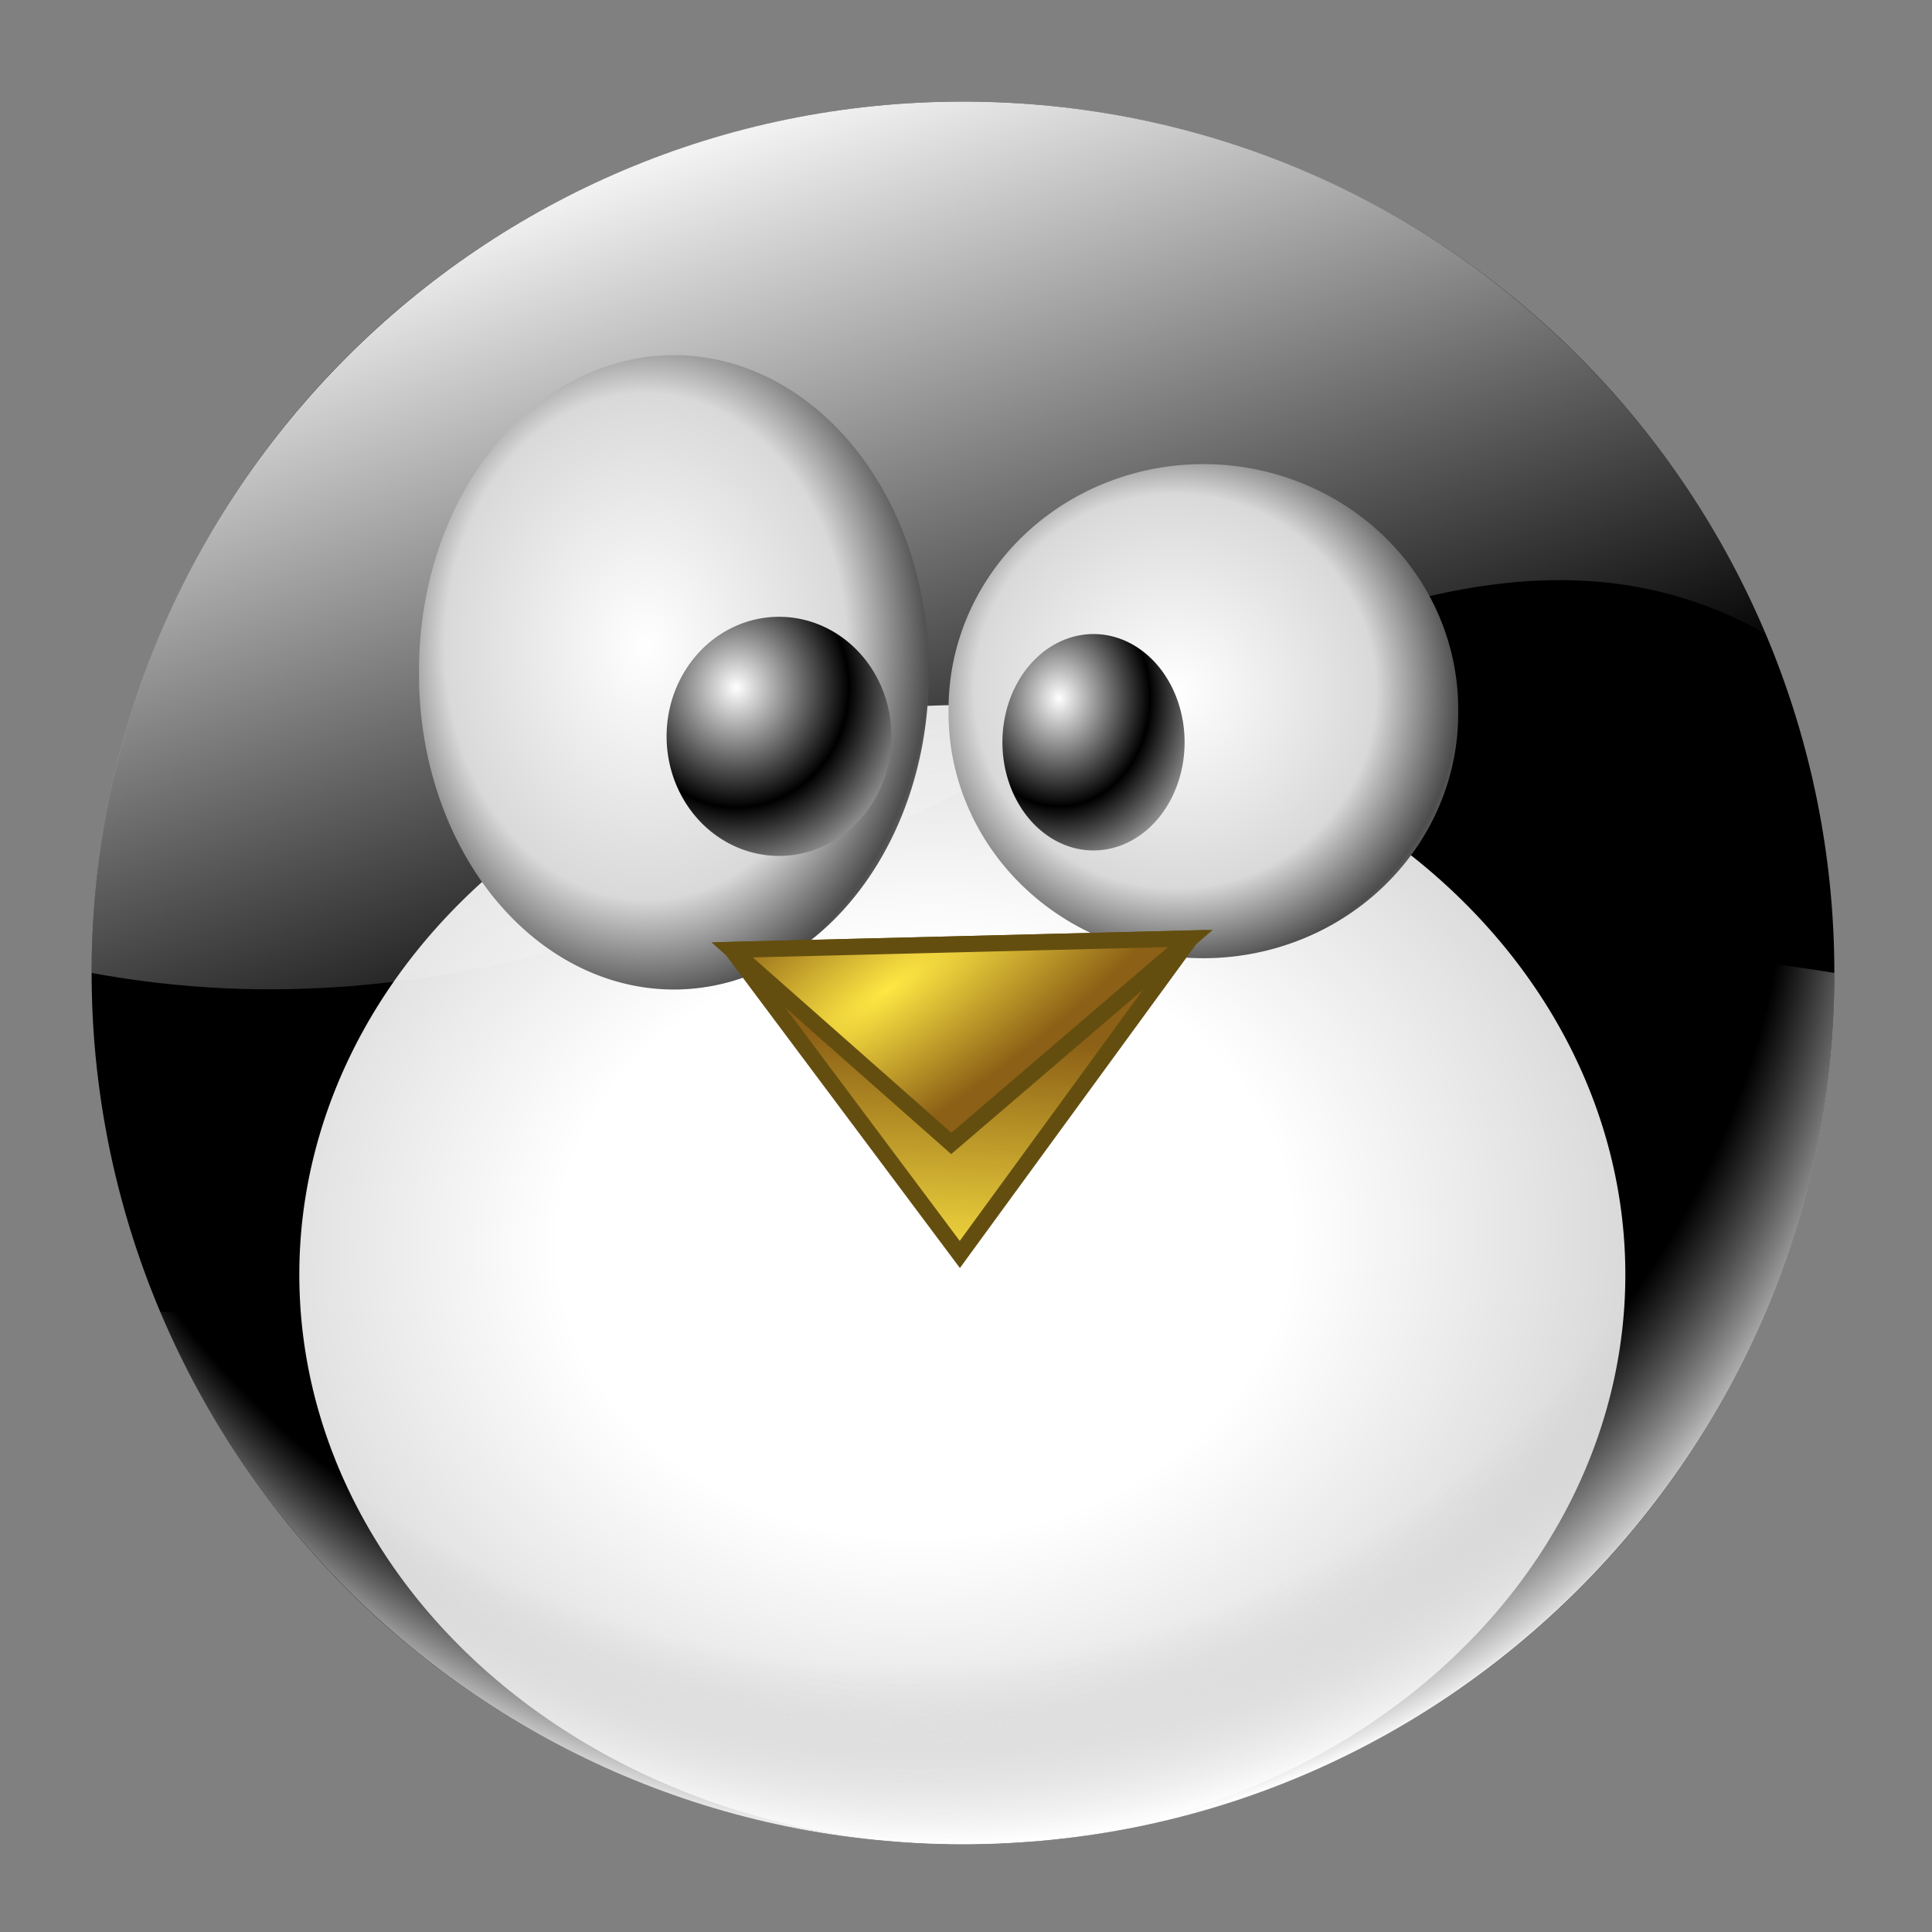 <?xml version="1.0" encoding="UTF-8" standalone="no"?>
<!-- Created with Inkscape (http://www.inkscape.org/) -->
<svg
   xmlns:dc="http://purl.org/dc/elements/1.1/"
   xmlns:cc="http://creativecommons.org/ns#"
   xmlns:rdf="http://www.w3.org/1999/02/22-rdf-syntax-ns#"
   xmlns:svg="http://www.w3.org/2000/svg"
   xmlns="http://www.w3.org/2000/svg"
   xmlns:xlink="http://www.w3.org/1999/xlink"
   xmlns:sodipodi="http://sodipodi.sourceforge.net/DTD/sodipodi-0.dtd"
   xmlns:inkscape="http://www.inkscape.org/namespaces/inkscape"
   id="svg2"
   sodipodi:version="0.32"
   inkscape:version="0.46"
   width="256"
   height="256"
   version="1.0"
   sodipodi:docname="kxdocker.svg"
   inkscape:output_extension="org.inkscape.output.svg.inkscape">
  <rect width="100%" height="100%" fill="#808080" stroke="none"/>
  <defs
     id="defs5">
    <linearGradient
       id="linearGradient3237">
      <stop
         style="stop-color:#7f7f7f;stop-opacity:0;"
         offset="0"
         id="stop3239" />
      <stop
         id="stop3245"
         offset="0.892"
         style="stop-color:#bfbfbf;stop-opacity:0;" />
      <stop
         style="stop-color:#ffffff;stop-opacity:1;"
         offset="1"
         id="stop3241" />
    </linearGradient>
    <linearGradient
       id="linearGradient3227">
      <stop
         id="stop3229"
         offset="0"
         style="stop-color:#ffffff;stop-opacity:1;" />
      <stop
         style="stop-color:#ffffff;stop-opacity:1;"
         offset="0.441"
         id="stop3231" />
      <stop
         id="stop3233"
         offset="1"
         style="stop-color:#cbcbcb;stop-opacity:1;" />
    </linearGradient>
    <linearGradient
       id="linearGradient3211">
      <stop
         style="stop-color:#ffe743;stop-opacity:1;"
         offset="0"
         id="stop3213" />
      <stop
         style="stop-color:#8c6016;stop-opacity:1;"
         offset="1"
         id="stop3215" />
    </linearGradient>
    <linearGradient
       id="linearGradient3187">
      <stop
         style="stop-color:#ffffff;stop-opacity:1;"
         offset="0"
         id="stop3189" />
      <stop
         style="stop-color:#000000;stop-opacity:1;"
         offset="1"
         id="stop3191" />
    </linearGradient>
    <linearGradient
       id="linearGradient3170">
      <stop
         style="stop-color:#ffffff;stop-opacity:1;"
         offset="0"
         id="stop3172" />
      <stop
         style="stop-color:#ffffff;stop-opacity:0;"
         offset="1"
         id="stop3174" />
    </linearGradient>
    <linearGradient
       id="linearGradient3158">
      <stop
         style="stop-color:#ffffff;stop-opacity:1;"
         offset="0"
         id="stop3160" />
      <stop
         id="stop3166"
         offset="0.708"
         style="stop-color:#d9d9d9;stop-opacity:1;" />
      <stop
         style="stop-color:#4d4d4d;stop-opacity:1;"
         offset="1"
         id="stop3162" />
    </linearGradient>
    <inkscape:perspective
       sodipodi:type="inkscape:persp3d"
       inkscape:vp_x="0 : 526.18109 : 1"
       inkscape:vp_y="0 : 1000 : 0"
       inkscape:vp_z="744.09448 : 526.18109 : 1"
       inkscape:persp3d-origin="372.04724 : 350.78739 : 1"
       id="perspective9" />
    <radialGradient
       inkscape:collect="always"
       xlink:href="#linearGradient3158"
       id="radialGradient3164"
       cx="47.439"
       cy="56.17"
       fx="47.439"
       fy="56.17"
       r="14.223"
       gradientTransform="matrix(1.112,-1.1586389e-2,1.1173114e-2,1.834,-5.926,-47.016)"
       gradientUnits="userSpaceOnUse"
       spreadMethod="reflect" />
    <linearGradient
       inkscape:collect="always"
       xlink:href="#linearGradient3170"
       id="linearGradient3179"
       gradientUnits="userSpaceOnUse"
       x1="56.215"
       y1="10.509"
       x2="75.566"
       y2="67.576" />
    <radialGradient
       inkscape:collect="always"
       xlink:href="#linearGradient3158"
       id="radialGradient3183"
       gradientUnits="userSpaceOnUse"
       gradientTransform="matrix(1.112,-1.1586389e-2,1.1173114e-2,1.834,-5.926,-47.016)"
       spreadMethod="reflect"
       cx="47.439"
       cy="56.17"
       fx="47.439"
       fy="56.17"
       r="14.223" />
    <radialGradient
       inkscape:collect="always"
       xlink:href="#linearGradient3187"
       id="radialGradient3193"
       cx="51.325"
       cy="49.38"
       fx="51.325"
       fy="49.38"
       r="6.979"
       gradientTransform="matrix(1,0,0,1.063,0,-3.304)"
       gradientUnits="userSpaceOnUse"
       spreadMethod="reflect" />
    <radialGradient
       inkscape:collect="always"
       xlink:href="#linearGradient3187"
       id="radialGradient3197"
       gradientUnits="userSpaceOnUse"
       gradientTransform="matrix(1,0,0,1.063,0,-3.304)"
       spreadMethod="reflect"
       cx="51.325"
       cy="49.38"
       fx="51.325"
       fy="49.38"
       r="6.979" />
    <radialGradient
       inkscape:collect="always"
       xlink:href="#linearGradient3227"
       id="radialGradient3207"
       cx="70.022"
       cy="66.488"
       fx="70.022"
       fy="66.488"
       r="60.424"
       gradientUnits="userSpaceOnUse"
       spreadMethod="reflect"
       gradientTransform="matrix(1.252,-5.9532359e-2,4.1317145e-2,1.18,-19.439,-6.966)" />
    <radialGradient
       inkscape:collect="always"
       xlink:href="#linearGradient3211"
       id="radialGradient3217"
       cx="59.452"
       cy="61.954"
       fx="59.452"
       fy="61.954"
       r="14.723"
       gradientTransform="matrix(0.316,0.453,-1.496,1.045,133.358,-26.027)"
       gradientUnits="userSpaceOnUse" />
    <linearGradient
       inkscape:collect="always"
       xlink:href="#linearGradient3211"
       id="linearGradient3225"
       x1="67.138"
       y1="84.007"
       x2="67.845"
       y2="68.813"
       gradientUnits="userSpaceOnUse" />
    <radialGradient
       inkscape:collect="always"
       xlink:href="#linearGradient3237"
       id="radialGradient3268"
       gradientUnits="userSpaceOnUse"
       gradientTransform="matrix(-1.8845407e-2,1.108,-1.15,-1.9568255e-2,157.351,-9.941)"
       cx="68.412"
       cy="72.899"
       fx="24.969"
       fy="93.041"
       r="60.424" />
    <linearGradient
       y2="0.61"
       x2="14.567"
       y1="-2.048"
       x1="14.185"
       spreadMethod="reflect"
       gradientUnits="userSpaceOnUse"
       id="linearGradient3399"
       xlink:href="#linearGradient3370"
       inkscape:collect="always" />
    <linearGradient
       y2="3.051"
       x2="8.705"
       y1="-3.01"
       x1="8.662"
       spreadMethod="reflect"
       gradientUnits="userSpaceOnUse"
       id="linearGradient3397"
       xlink:href="#linearGradient3370"
       inkscape:collect="always" />
    <linearGradient
       y2="1.607"
       x2="8.901"
       y1="-6.253"
       x1="9.41"
       spreadMethod="reflect"
       gradientUnits="userSpaceOnUse"
       id="linearGradient3395"
       xlink:href="#linearGradient3370"
       inkscape:collect="always" />
    <linearGradient
       y2="-0.691"
       x2="12.019"
       y1="-6.253"
       x1="9.41"
       spreadMethod="reflect"
       gradientUnits="userSpaceOnUse"
       id="linearGradient3393"
       xlink:href="#linearGradient3370"
       inkscape:collect="always" />
    <linearGradient
       y2="-4.272"
       x2="9.596"
       y1="-8.391"
       x1="11.442"
       spreadMethod="reflect"
       gradientUnits="userSpaceOnUse"
       id="linearGradient3391"
       xlink:href="#linearGradient3370"
       inkscape:collect="always" />
    <linearGradient
       y2="-7.034"
       x2="11.61"
       y1="-6.253"
       x1="9.41"
       spreadMethod="reflect"
       gradientUnits="userSpaceOnUse"
       id="linearGradient3388"
       xlink:href="#linearGradient3370"
       inkscape:collect="always" />
    <linearGradient
       y2="-7.159"
       x2="12.447"
       y1="-7.5"
       x1="14.043"
       spreadMethod="reflect"
       gradientUnits="userSpaceOnUse"
       id="linearGradient3386"
       xlink:href="#linearGradient3370"
       inkscape:collect="always" />
    <linearGradient
       y2="-5.84"
       x2="16.759"
       y1="-4.132"
       x1="15.272"
       spreadMethod="reflect"
       gradientUnits="userSpaceOnUse"
       id="linearGradient3384"
       xlink:href="#linearGradient3370"
       inkscape:collect="always" />
    <linearGradient
       y2="-7.034"
       x2="11.61"
       y1="-6.253"
       x1="9.41"
       spreadMethod="reflect"
       gradientUnits="userSpaceOnUse"
       id="linearGradient3381"
       xlink:href="#linearGradient3370"
       inkscape:collect="always" />
    <linearGradient
       y2="-7.034"
       x2="11.61"
       y1="-6.253"
       x1="9.41"
       spreadMethod="reflect"
       gradientUnits="userSpaceOnUse"
       id="linearGradient3378"
       xlink:href="#linearGradient3370"
       inkscape:collect="always" />
    <linearGradient
       spreadMethod="reflect"
       gradientUnits="userSpaceOnUse"
       y2="-7.034"
       x2="11.61"
       y1="-6.253"
       x1="9.41"
       id="linearGradient3376"
       xlink:href="#linearGradient3370"
       inkscape:collect="always" />
    <inkscape:perspective
       sodipodi:type="inkscape:persp3d"
       inkscape:vp_x="0 : 526.18109 : 1"
       inkscape:vp_y="0 : 1000 : 0"
       inkscape:vp_z="744.09448 : 526.18109 : 1"
       inkscape:persp3d-origin="372.04724 : 350.78739 : 1"
       id="perspective10" />
    <linearGradient
       id="linearGradient3370">
      <stop
         id="stop3372"
         offset="0"
         style="stop-color:#000000;stop-opacity:1;" />
      <stop
         id="stop3374"
         offset="1"
         style="stop-color:#ffffff;stop-opacity:1;" />
    </linearGradient>
    <linearGradient
       inkscape:collect="always"
       xlink:href="#linearGradient3370"
       id="linearGradient3450"
       gradientUnits="userSpaceOnUse"
       spreadMethod="reflect"
       x1="9.41"
       y1="-6.253"
       x2="11.61"
       y2="-7.034" />
    <linearGradient
       inkscape:collect="always"
       xlink:href="#linearGradient3370"
       id="linearGradient3452"
       gradientUnits="userSpaceOnUse"
       spreadMethod="reflect"
       x1="9.41"
       y1="-6.253"
       x2="11.61"
       y2="-7.034" />
    <linearGradient
       inkscape:collect="always"
       xlink:href="#linearGradient3370"
       id="linearGradient3454"
       gradientUnits="userSpaceOnUse"
       spreadMethod="reflect"
       x1="9.41"
       y1="-6.253"
       x2="11.61"
       y2="-7.034" />
    <linearGradient
       inkscape:collect="always"
       xlink:href="#linearGradient3370"
       id="linearGradient3456"
       gradientUnits="userSpaceOnUse"
       spreadMethod="reflect"
       x1="9.41"
       y1="-6.253"
       x2="11.61"
       y2="-7.034" />
    <linearGradient
       inkscape:collect="always"
       xlink:href="#linearGradient3370"
       id="linearGradient3458"
       gradientUnits="userSpaceOnUse"
       spreadMethod="reflect"
       x1="9.41"
       y1="-6.253"
       x2="11.61"
       y2="-7.034" />
    <linearGradient
       inkscape:collect="always"
       xlink:href="#linearGradient3370"
       id="linearGradient3460"
       gradientUnits="userSpaceOnUse"
       spreadMethod="reflect"
       x1="9.41"
       y1="-6.253"
       x2="11.61"
       y2="-7.034" />
    <linearGradient
       inkscape:collect="always"
       xlink:href="#linearGradient3370"
       id="linearGradient3462"
       gradientUnits="userSpaceOnUse"
       spreadMethod="reflect"
       x1="9.41"
       y1="-6.253"
       x2="11.61"
       y2="-7.034" />
    <linearGradient
       inkscape:collect="always"
       xlink:href="#linearGradient3370"
       id="linearGradient3464"
       gradientUnits="userSpaceOnUse"
       spreadMethod="reflect"
       x1="9.41"
       y1="-6.253"
       x2="11.61"
       y2="-7.034" />
    <linearGradient
       inkscape:collect="always"
       xlink:href="#linearGradient3370"
       id="linearGradient3466"
       gradientUnits="userSpaceOnUse"
       spreadMethod="reflect"
       x1="9.41"
       y1="-6.253"
       x2="11.61"
       y2="-7.034" />
    <linearGradient
       inkscape:collect="always"
       xlink:href="#linearGradient3370"
       id="linearGradient3468"
       gradientUnits="userSpaceOnUse"
       spreadMethod="reflect"
       x1="9.41"
       y1="-6.253"
       x2="11.61"
       y2="-7.034" />
    <linearGradient
       inkscape:collect="always"
       xlink:href="#linearGradient3370"
       id="linearGradient3470"
       gradientUnits="userSpaceOnUse"
       spreadMethod="reflect"
       x1="9.41"
       y1="-6.253"
       x2="11.61"
       y2="-7.034" />
    <linearGradient
       inkscape:collect="always"
       xlink:href="#linearGradient3370"
       id="linearGradient3472"
       gradientUnits="userSpaceOnUse"
       spreadMethod="reflect"
       x1="9.41"
       y1="-6.253"
       x2="11.61"
       y2="-7.034" />
    <linearGradient
       inkscape:collect="always"
       xlink:href="#linearGradient3370"
       id="linearGradient3474"
       gradientUnits="userSpaceOnUse"
       spreadMethod="reflect"
       x1="9.41"
       y1="-6.253"
       x2="11.61"
       y2="-7.034" />
    <linearGradient
       inkscape:collect="always"
       xlink:href="#linearGradient3370"
       id="linearGradient3476"
       gradientUnits="userSpaceOnUse"
       spreadMethod="reflect"
       x1="9.41"
       y1="-6.253"
       x2="11.61"
       y2="-7.034" />
    <linearGradient
       inkscape:collect="always"
       xlink:href="#linearGradient3370"
       id="linearGradient3478"
       gradientUnits="userSpaceOnUse"
       spreadMethod="reflect"
       x1="9.41"
       y1="-6.253"
       x2="11.61"
       y2="-7.034" />
    <radialGradient
       inkscape:collect="always"
       xlink:href="#linearGradient3227"
       id="radialGradient3492"
       gradientUnits="userSpaceOnUse"
       gradientTransform="matrix(1.252,-5.9532359e-2,4.1317145e-2,1.18,-19.439,-6.966)"
       spreadMethod="reflect"
       cx="70.022"
       cy="66.488"
       fx="70.022"
       fy="66.488"
       r="60.424" />
    <radialGradient
       inkscape:collect="always"
       xlink:href="#linearGradient3237"
       id="radialGradient3494"
       gradientUnits="userSpaceOnUse"
       gradientTransform="matrix(-1.8845407e-2,1.108,-1.15,-1.9568255e-2,157.351,-9.941)"
       cx="68.412"
       cy="72.899"
       fx="24.969"
       fy="93.041"
       r="60.424" />
    <linearGradient
       inkscape:collect="always"
       xlink:href="#linearGradient3170"
       id="linearGradient3496"
       gradientUnits="userSpaceOnUse"
       x1="56.215"
       y1="10.509"
       x2="75.566"
       y2="67.576" />
    <radialGradient
       inkscape:collect="always"
       xlink:href="#linearGradient3158"
       id="radialGradient3498"
       gradientUnits="userSpaceOnUse"
       gradientTransform="matrix(1.112,-1.1586389e-2,1.1173114e-2,1.834,-5.926,-47.016)"
       spreadMethod="reflect"
       cx="47.439"
       cy="56.17"
       fx="47.439"
       fy="56.17"
       r="14.223" />
    <radialGradient
       inkscape:collect="always"
       xlink:href="#linearGradient3158"
       id="radialGradient3500"
       gradientUnits="userSpaceOnUse"
       gradientTransform="matrix(1.112,-1.1586389e-2,1.1173114e-2,1.834,-5.926,-47.016)"
       spreadMethod="reflect"
       cx="47.439"
       cy="56.17"
       fx="47.439"
       fy="56.17"
       r="14.223" />
    <radialGradient
       inkscape:collect="always"
       xlink:href="#linearGradient3187"
       id="radialGradient3502"
       gradientUnits="userSpaceOnUse"
       gradientTransform="matrix(1,0,0,1.063,0,-3.304)"
       spreadMethod="reflect"
       cx="51.325"
       cy="49.38"
       fx="51.325"
       fy="49.38"
       r="6.979" />
    <radialGradient
       inkscape:collect="always"
       xlink:href="#linearGradient3187"
       id="radialGradient3504"
       gradientUnits="userSpaceOnUse"
       gradientTransform="matrix(1,0,0,1.063,0,-3.304)"
       spreadMethod="reflect"
       cx="51.325"
       cy="49.38"
       fx="51.325"
       fy="49.38"
       r="6.979" />
    <linearGradient
       inkscape:collect="always"
       xlink:href="#linearGradient3211"
       id="linearGradient3506"
       gradientUnits="userSpaceOnUse"
       x1="67.138"
       y1="84.007"
       x2="67.845"
       y2="68.813" />
    <radialGradient
       inkscape:collect="always"
       xlink:href="#linearGradient3211"
       id="radialGradient3508"
       gradientUnits="userSpaceOnUse"
       gradientTransform="matrix(0.316,0.453,-1.496,1.045,133.358,-26.027)"
       cx="59.452"
       cy="61.954"
       fx="59.452"
       fy="61.954"
       r="14.723" />
  </defs>
  <sodipodi:namedview
     inkscape:window-height="1025"
     inkscape:window-width="1680"
     inkscape:pageshadow="2"
     inkscape:pageopacity="0"
     guidetolerance="10.0"
     gridtolerance="10.0"
     objecttolerance="10.0"
     borderopacity="1.0"
     bordercolor="#666666"
     pagecolor="#ffffff"
     id="base"
     showgrid="false"
     inkscape:zoom="3.3984375"
     inkscape:cx="128"
     inkscape:cy="128"
     inkscape:window-x="-5"
     inkscape:window-y="0"
     inkscape:current-layer="svg2" />
  <g
     id="g3480"
     transform="matrix(2.135,0,0,2.135,-9.368,-8.983)">
    <path
       transform="matrix(0.895,0,0,0.895,-2.418,1.106)"
       d="M 134.806,70.933 A 60.424,60.424 0 1 1 13.958,70.933 A 60.424,60.424 0 1 1 134.806,70.933 z"
       sodipodi:ry="60.424026"
       sodipodi:rx="60.424026"
       sodipodi:cy="70.932861"
       sodipodi:cx="74.381622"
       id="path3154"
       style="fill:#000000;fill-opacity:1;stroke:none;stroke-width:5;stroke-linecap:round;stroke-linejoin:round;stroke-miterlimit:4;stroke-dasharray:none;stroke-opacity:1"
       sodipodi:type="arc" />
    <path
       sodipodi:type="arc"
       style="fill:url(#radialGradient3492);fill-opacity:1;stroke:none;stroke-width:5;stroke-linecap:round;stroke-linejoin:round;stroke-miterlimit:4;stroke-dasharray:none;stroke-opacity:1"
       id="path3199"
       sodipodi:cx="74.381622"
       sodipodi:cy="70.932861"
       sodipodi:rx="60.424026"
       sodipodi:ry="60.424026"
       d="M 134.806,70.933 A 60.424,60.424 0 1 1 13.958,70.933 A 60.424,60.424 0 1 1 134.806,70.933 z"
       transform="matrix(0.681,0,0,0.585,13.459,41.819)" />
    <path
       sodipodi:nodetypes="csscc"
       id="path3235"
       d="M 134.806,70.933 C 134.806,104.287 107.736,131.357 74.382,131.357 C 57.705,131.357 42.599,124.589 31.662,113.653 C 26.193,108.184 21.767,101.674 18.708,94.445 C 71.092,93.556 79.991,62.01 134.806,70.933 z"
       style="fill:url(#radialGradient3494);fill-opacity:1;stroke:none;stroke-width:5;stroke-linecap:round;stroke-linejoin:round;stroke-miterlimit:4;stroke-opacity:1"
       transform="matrix(0.895,0,0,0.895,-2.418,1.106)" />
    <path
       sodipodi:nodetypes="csscc"
       id="path3168"
       d="M 13.958,70.933 C 13.958,37.579 41.028,10.509 74.382,10.509 C 91.059,10.509 106.165,17.276 117.101,28.213 C 122.57,33.681 126.996,40.192 130.055,47.42 C 99.138,29.944 63.542,80.127 13.958,70.933 z"
       style="fill:url(#linearGradient3496);fill-opacity:1;stroke:none;stroke-width:5;stroke-linecap:round;stroke-linejoin:round;stroke-miterlimit:4;stroke-opacity:1"
       transform="matrix(0.895,0,0,0.895,-2.418,1.106)" />
    <path
       transform="matrix(1.112,0,0,0.85,-8.308,-2.796)"
       d="M 63.251,57.329 A 14.223,22.968 0 1 1 34.806,57.329 A 14.223,22.968 0 1 1 63.251,57.329 z"
       sodipodi:ry="22.968199"
       sodipodi:rx="14.222615"
       sodipodi:cy="57.328621"
       sodipodi:cx="49.028267"
       id="path3156"
       style="fill:url(#radialGradient3498);fill-opacity:1;stroke:none;stroke-width:5;stroke-linecap:round;stroke-linejoin:round;stroke-miterlimit:4;stroke-dasharray:none;stroke-opacity:1"
       sodipodi:type="arc" />
    <path
       sodipodi:type="arc"
       style="fill:url(#radialGradient3500);fill-opacity:1;stroke:none;stroke-width:5;stroke-linecap:round;stroke-linejoin:round;stroke-miterlimit:4;stroke-dasharray:none;stroke-opacity:1"
       id="path3181"
       sodipodi:cx="49.028267"
       sodipodi:cy="57.328621"
       sodipodi:rx="14.222615"
       sodipodi:ry="22.968199"
       d="M 63.251,57.329 A 14.223,22.968 0 1 1 34.806,57.329 A 14.223,22.968 0 1 1 63.251,57.329 z"
       transform="matrix(1.112,0,0,0.662,24.554,10.393)" />
    <path
       transform="translate(-1.237,-2.297)"
       d="M 60.954,52.205 A 6.979,7.42 0 1 1 46.996,52.205 A 6.979,7.42 0 1 1 60.954,52.205 z"
       sodipodi:ry="7.4204946"
       sodipodi:rx="6.9787984"
       sodipodi:cy="52.204948"
       sodipodi:cx="53.975266"
       id="path3185"
       style="fill:url(#radialGradient3502);fill-opacity:1;stroke:none;stroke-width:5;stroke-linecap:round;stroke-linejoin:round;stroke-miterlimit:4;stroke-dasharray:none;stroke-opacity:1"
       sodipodi:type="arc" />
    <path
       transform="matrix(0.81,0,0,0.905,28.535,3.028)"
       sodipodi:type="arc"
       style="fill:url(#radialGradient3504);fill-opacity:1;stroke:none;stroke-width:5;stroke-linecap:round;stroke-linejoin:round;stroke-miterlimit:4;stroke-dasharray:none;stroke-opacity:1"
       id="path3195"
       sodipodi:cx="53.975266"
       sodipodi:cy="52.204948"
       sodipodi:rx="6.9787984"
       sodipodi:ry="7.4204946"
       d="M 60.954,52.205 A 6.979,7.42 0 1 1 46.996,52.205 A 6.979,7.42 0 1 1 60.954,52.205 z" />
    <path
       style="fill:url(#linearGradient3506);fill-opacity:1;fill-rule:evenodd;stroke:#644e0f;stroke-width:1px;stroke-linecap:butt;stroke-linejoin:miter;stroke-opacity:1"
       d="M 49.823,63.159 L 78.269,62.452 L 63.958,82.064 L 49.823,63.159 z"
       id="path3219"
       sodipodi:nodetypes="cccc" />
    <path
       sodipodi:nodetypes="cccc"
       id="path3209"
       d="M 49.823,63.159 L 78.269,62.452 L 63.428,75.173 L 49.823,63.159 z"
       style="fill:url(#radialGradient3508);fill-opacity:1;fill-rule:evenodd;stroke:#644e0f;stroke-width:1px;stroke-linecap:butt;stroke-linejoin:miter;stroke-opacity:1" />
  </g>
  <g
     inkscape:label="Layer 1"
     id="layer1"
     transform="translate(-4.931,-1.053)">
    <g
       id="g3456">
      <g
         id="g3428">
        <g
           id="g3401">
          <g
             style="font-size:14px;font-style:normal;font-weight:normal;fill:url(#linearGradient3376);fill-opacity:1;stroke:none;stroke-width:0.1;stroke-linecap:butt;stroke-linejoin:round;stroke-miterlimit:4;stroke-dasharray:none;stroke-opacity:1;font-family:Bitstream Vera Sans"
             id="g3254">
            <path
               d="M 13.807,-5.693 L 12.37,-9.505 L 13.501,-8.374 L 14.938,-4.561 L 13.807,-5.693 z"
               id="path3300"
               style="fill:url(#linearGradient3386);fill-opacity:1;stroke:none;stroke-width:0.1;stroke-linejoin:round;stroke-miterlimit:4;stroke-dasharray:none;stroke-opacity:1" />
            <path
               style="fill:url(#linearGradient3388);fill-opacity:1;stroke:none;stroke-width:0.1;stroke-linejoin:round;stroke-miterlimit:4;stroke-dasharray:none;stroke-opacity:1"
               d="M 12.375,-9.5 L 13.5,-8.375 L 14.594,-8.375 C 15.236,-8.375 15.743,-8.208 16.094,-7.875 L 14.969,-9 C 14.618,-9.333 14.111,-9.5 13.469,-9.5 L 12.375,-9.5 z"
               id="path3288" />
            <path
               d="M 14.992,-8.977 C 15.324,-8.645 15.495,-8.161 15.495,-7.568 L 16.626,-6.436 C 16.626,-7.03 16.455,-7.514 16.123,-7.846 L 14.992,-8.977 z"
               id="path3294"
               style="fill:url(#linearGradient3450);fill-opacity:1;stroke:none;stroke-width:0.1;stroke-linejoin:round;stroke-miterlimit:4;stroke-dasharray:none;stroke-opacity:1" />
            <path
               d="M 15.495,-7.568 C 15.495,-6.952 15.314,-6.494 14.963,-6.161 L 16.095,-5.03 C 16.446,-5.363 16.626,-5.821 16.626,-6.436 L 15.495,-7.568 z"
               id="path3296"
               style="fill:url(#linearGradient3452);fill-opacity:1;stroke:none;stroke-width:0.1;stroke-linejoin:round;stroke-miterlimit:4;stroke-dasharray:none;stroke-opacity:1" />
            <path
               d="M 14.963,-6.161 C 14.677,-5.89 14.288,-5.742 13.807,-5.693 L 14.938,-4.561 C 15.419,-4.611 15.808,-4.758 16.095,-5.03 L 14.963,-6.161 z"
               id="path3298"
               style="fill:url(#linearGradient3454);fill-opacity:1;stroke:none;stroke-width:0.1;stroke-linejoin:round;stroke-miterlimit:4;stroke-dasharray:none;stroke-opacity:1" />
            <path
               d="M 9.948,-5.635 L 11.14,-8.682 L 12.272,-7.551 L 11.079,-4.503 L 9.948,-5.635 z"
               id="path3306"
               style="fill:url(#linearGradient3391);fill-opacity:1;stroke:none;stroke-width:0.1;stroke-linejoin:round;stroke-miterlimit:4;stroke-dasharray:none;stroke-opacity:1" />
            <path
               d="M 16.057,-9.849 C 15.474,-10.368 14.607,-10.63 13.463,-10.63 L 14.595,-9.499 C 15.739,-9.499 16.605,-9.237 17.188,-8.717 L 16.057,-9.849 z"
               id="path3280"
               style="fill:url(#linearGradient3456);fill-opacity:1;stroke:none;stroke-width:0.1;stroke-linejoin:round;stroke-miterlimit:4;stroke-dasharray:none;stroke-opacity:1" />
            <path
               d="M 13.463,-10.63 L 11.932,-10.63 L 13.063,-9.499 L 14.595,-9.499 L 13.463,-10.63 z"
               id="path3282"
               style="fill:url(#linearGradient3458);fill-opacity:1;stroke:none;stroke-width:0.1;stroke-linejoin:round;stroke-miterlimit:4;stroke-dasharray:none;stroke-opacity:1" />
            <path
               d="M 11.932,-10.63 L 10.37,-10.63 L 11.501,-9.499 L 13.063,-9.499 L 11.932,-10.63 z"
               id="path3284"
               style="fill:url(#linearGradient3460);fill-opacity:1;stroke:none;stroke-width:0.1;stroke-linejoin:round;stroke-miterlimit:4;stroke-dasharray:none;stroke-opacity:1" />
            <path
               d="M 10.37,-10.599 L 6.95,-1.414 L 8.082,-0.283 L 11.501,-9.467 L 10.37,-10.599 z"
               id="path3258"
               style="fill:url(#linearGradient3462);fill-opacity:1;stroke:none;stroke-width:0.1;stroke-linejoin:round;stroke-miterlimit:4;stroke-dasharray:none;stroke-opacity:1" />
            <path
               d="M 10.338,-10.63 L 10.37,-10.599 L 11.501,-9.467 L 11.47,-9.499 L 10.338,-10.63 z"
               id="path3256"
               style="fill:url(#linearGradient3464);fill-opacity:1;stroke:none;stroke-width:0.1;stroke-linejoin:round;stroke-miterlimit:4;stroke-dasharray:none;stroke-opacity:1" />
            <path
               d="M 6.95,-1.414 L 8.388,-1.386 L 9.519,-0.254 L 8.082,-0.283 L 6.95,-1.414 z"
               id="path3260"
               style="fill:url(#linearGradient3397);fill-opacity:1;stroke:none;stroke-width:0.1;stroke-linejoin:round;stroke-miterlimit:4;stroke-dasharray:none;stroke-opacity:1" />
            <path
               d="M 8.388,-1.386 L 9.625,-4.536 L 10.756,-3.404 L 9.519,-0.254 L 8.388,-1.386 z"
               id="path3262"
               style="fill:url(#linearGradient3395);fill-opacity:1;stroke:none;stroke-width:0.1;stroke-linejoin:round;stroke-miterlimit:4;stroke-dasharray:none;stroke-opacity:1" />
            <path
               d="M 9.625,-4.536 L 12.857,-4.536 L 13.989,-3.404 L 10.756,-3.404 L 9.625,-4.536 z"
               id="path3264"
               style="fill:url(#linearGradient3393);fill-opacity:1;stroke:none;stroke-width:0.1;stroke-linejoin:round;stroke-miterlimit:4;stroke-dasharray:none;stroke-opacity:1" />
            <path
               d="M 12.857,-4.536 L 14.083,-1.386 L 15.214,-0.254 L 13.989,-3.404 L 12.857,-4.536 z"
               id="path3266"
               style="fill:url(#linearGradient3466);fill-opacity:1;stroke:none;stroke-width:0.1;stroke-linejoin:round;stroke-miterlimit:4;stroke-dasharray:none;stroke-opacity:1" />
            <path
               d="M 14.083,-1.386 L 15.521,-1.386 L 16.652,-0.254 L 15.214,-0.254 L 14.083,-1.386 z"
               id="path3268"
               style="fill:url(#linearGradient3399);fill-opacity:1;stroke:none;stroke-width:0.1;stroke-linejoin:round;stroke-miterlimit:4;stroke-dasharray:none;stroke-opacity:1" />
            <path
               d="M 15.521,-1.386 L 14.245,-4.568 L 15.376,-3.436 L 16.652,-0.254 L 15.521,-1.386 z"
               id="path3270"
               style="fill:url(#linearGradient3468);fill-opacity:1;stroke:none;stroke-width:0.1;stroke-linejoin:round;stroke-miterlimit:4;stroke-dasharray:none;stroke-opacity:1" />
            <path
               style="fill:url(#linearGradient3384);fill-opacity:1;stroke:none;stroke-width:0.1;stroke-linejoin:round;stroke-miterlimit:4;stroke-dasharray:none;stroke-opacity:1"
               d="M 16.156,-9.75 C 16.668,-9.238 16.937,-8.495 16.938,-7.562 C 16.937,-6.555 16.65,-5.796 16.062,-5.281 C 15.619,-4.89 15.016,-4.657 14.25,-4.562 L 15.375,-3.438 C 16.141,-3.532 16.744,-3.765 17.188,-4.156 C 17.775,-4.671 18.062,-5.43 18.062,-6.438 C 18.062,-7.37 17.825,-8.113 17.312,-8.625 L 16.156,-9.75 z"
               id="path3272" />
            <path
               d="M 16.169,-9.744 C 16.133,-9.78 16.096,-9.815 16.057,-9.849 L 17.188,-8.717 C 17.227,-8.684 17.265,-8.648 17.301,-8.612 L 16.169,-9.744 z"
               id="path3278"
               style="fill:url(#linearGradient3470);fill-opacity:1;stroke:none;stroke-width:0.1;stroke-linejoin:round;stroke-miterlimit:4;stroke-dasharray:none;stroke-opacity:1" />
            <path
               d="M 10.37,-10.63 L 10.338,-10.63 L 11.47,-9.499 L 11.501,-9.499 L 10.37,-10.63 z"
               id="path3286"
               style="fill:url(#linearGradient3472);fill-opacity:1;stroke:none;stroke-width:0.1;stroke-linejoin:round;stroke-miterlimit:4;stroke-dasharray:none;stroke-opacity:1" />
            <path
               d="M 14.963,-9.005 C 14.973,-8.996 14.982,-8.987 14.992,-8.977 L 16.123,-7.846 C 16.114,-7.855 16.104,-7.865 16.095,-7.874 L 14.963,-9.005 z"
               id="path3292"
               style="fill:url(#linearGradient3474);fill-opacity:1;stroke:none;stroke-width:0.1;stroke-linejoin:round;stroke-miterlimit:4;stroke-dasharray:none;stroke-opacity:1" />
            <path
               d="M 11.14,-8.682 L 12.326,-5.692 L 13.457,-4.56 L 12.272,-7.551 L 11.14,-8.682 z"
               id="path3302"
               style="fill:url(#linearGradient3476);fill-opacity:1;stroke:none;stroke-width:0.1;stroke-linejoin:round;stroke-miterlimit:4;stroke-dasharray:none;stroke-opacity:1" />
            <path
               d="M 12.326,-5.692 L 9.948,-5.635 L 11.079,-4.503 L 13.457,-4.56 L 12.326,-5.692 z"
               id="path3304"
               style="fill:url(#linearGradient3478);fill-opacity:1;stroke:none;stroke-width:0.1;stroke-linejoin:round;stroke-miterlimit:4;stroke-dasharray:none;stroke-opacity:1" />
          </g>
          <path
             style="font-size:14px;font-style:normal;font-weight:normal;fill:#454545;fill-opacity:1;stroke:none;stroke-width:1px;stroke-linecap:butt;stroke-linejoin:miter;stroke-opacity:1;font-family:Bitstream Vera Sans"
             d="M 10.401,-10.619 L 10.432,-10.588 L 7.013,-1.403 L 8.45,-1.374 L 9.687,-4.524 L 12.872,-4.489 L 14.145,-1.374 L 15.583,-1.374 L 14.307,-4.556 C 15.073,-4.65 15.676,-4.884 16.119,-5.275 C 16.707,-5.79 16.994,-6.549 16.994,-7.556 C 16.994,-8.554 16.707,-9.323 16.119,-9.838 C 15.536,-10.357 14.669,-10.619 13.526,-10.619 L 11.994,-10.619 L 10.432,-10.619 L 10.401,-10.619 z M 12.432,-9.494 L 13.526,-9.494 C 14.168,-9.494 14.621,-9.273 14.972,-8.94 C 15.323,-8.608 15.557,-8.167 15.557,-7.556 C 15.557,-6.941 15.376,-6.483 15.026,-6.15 C 14.739,-5.879 14.35,-5.731 13.869,-5.681 L 12.432,-9.494 z M 11.185,-8.511 L 12.281,-5.663 L 10.01,-5.623 L 11.185,-8.511 z"
             id="text2383"
             sodipodi:nodetypes="cccccccccsssccccccssscccccc" />
        </g>
      </g>
    </g>
  </g>
</svg>

